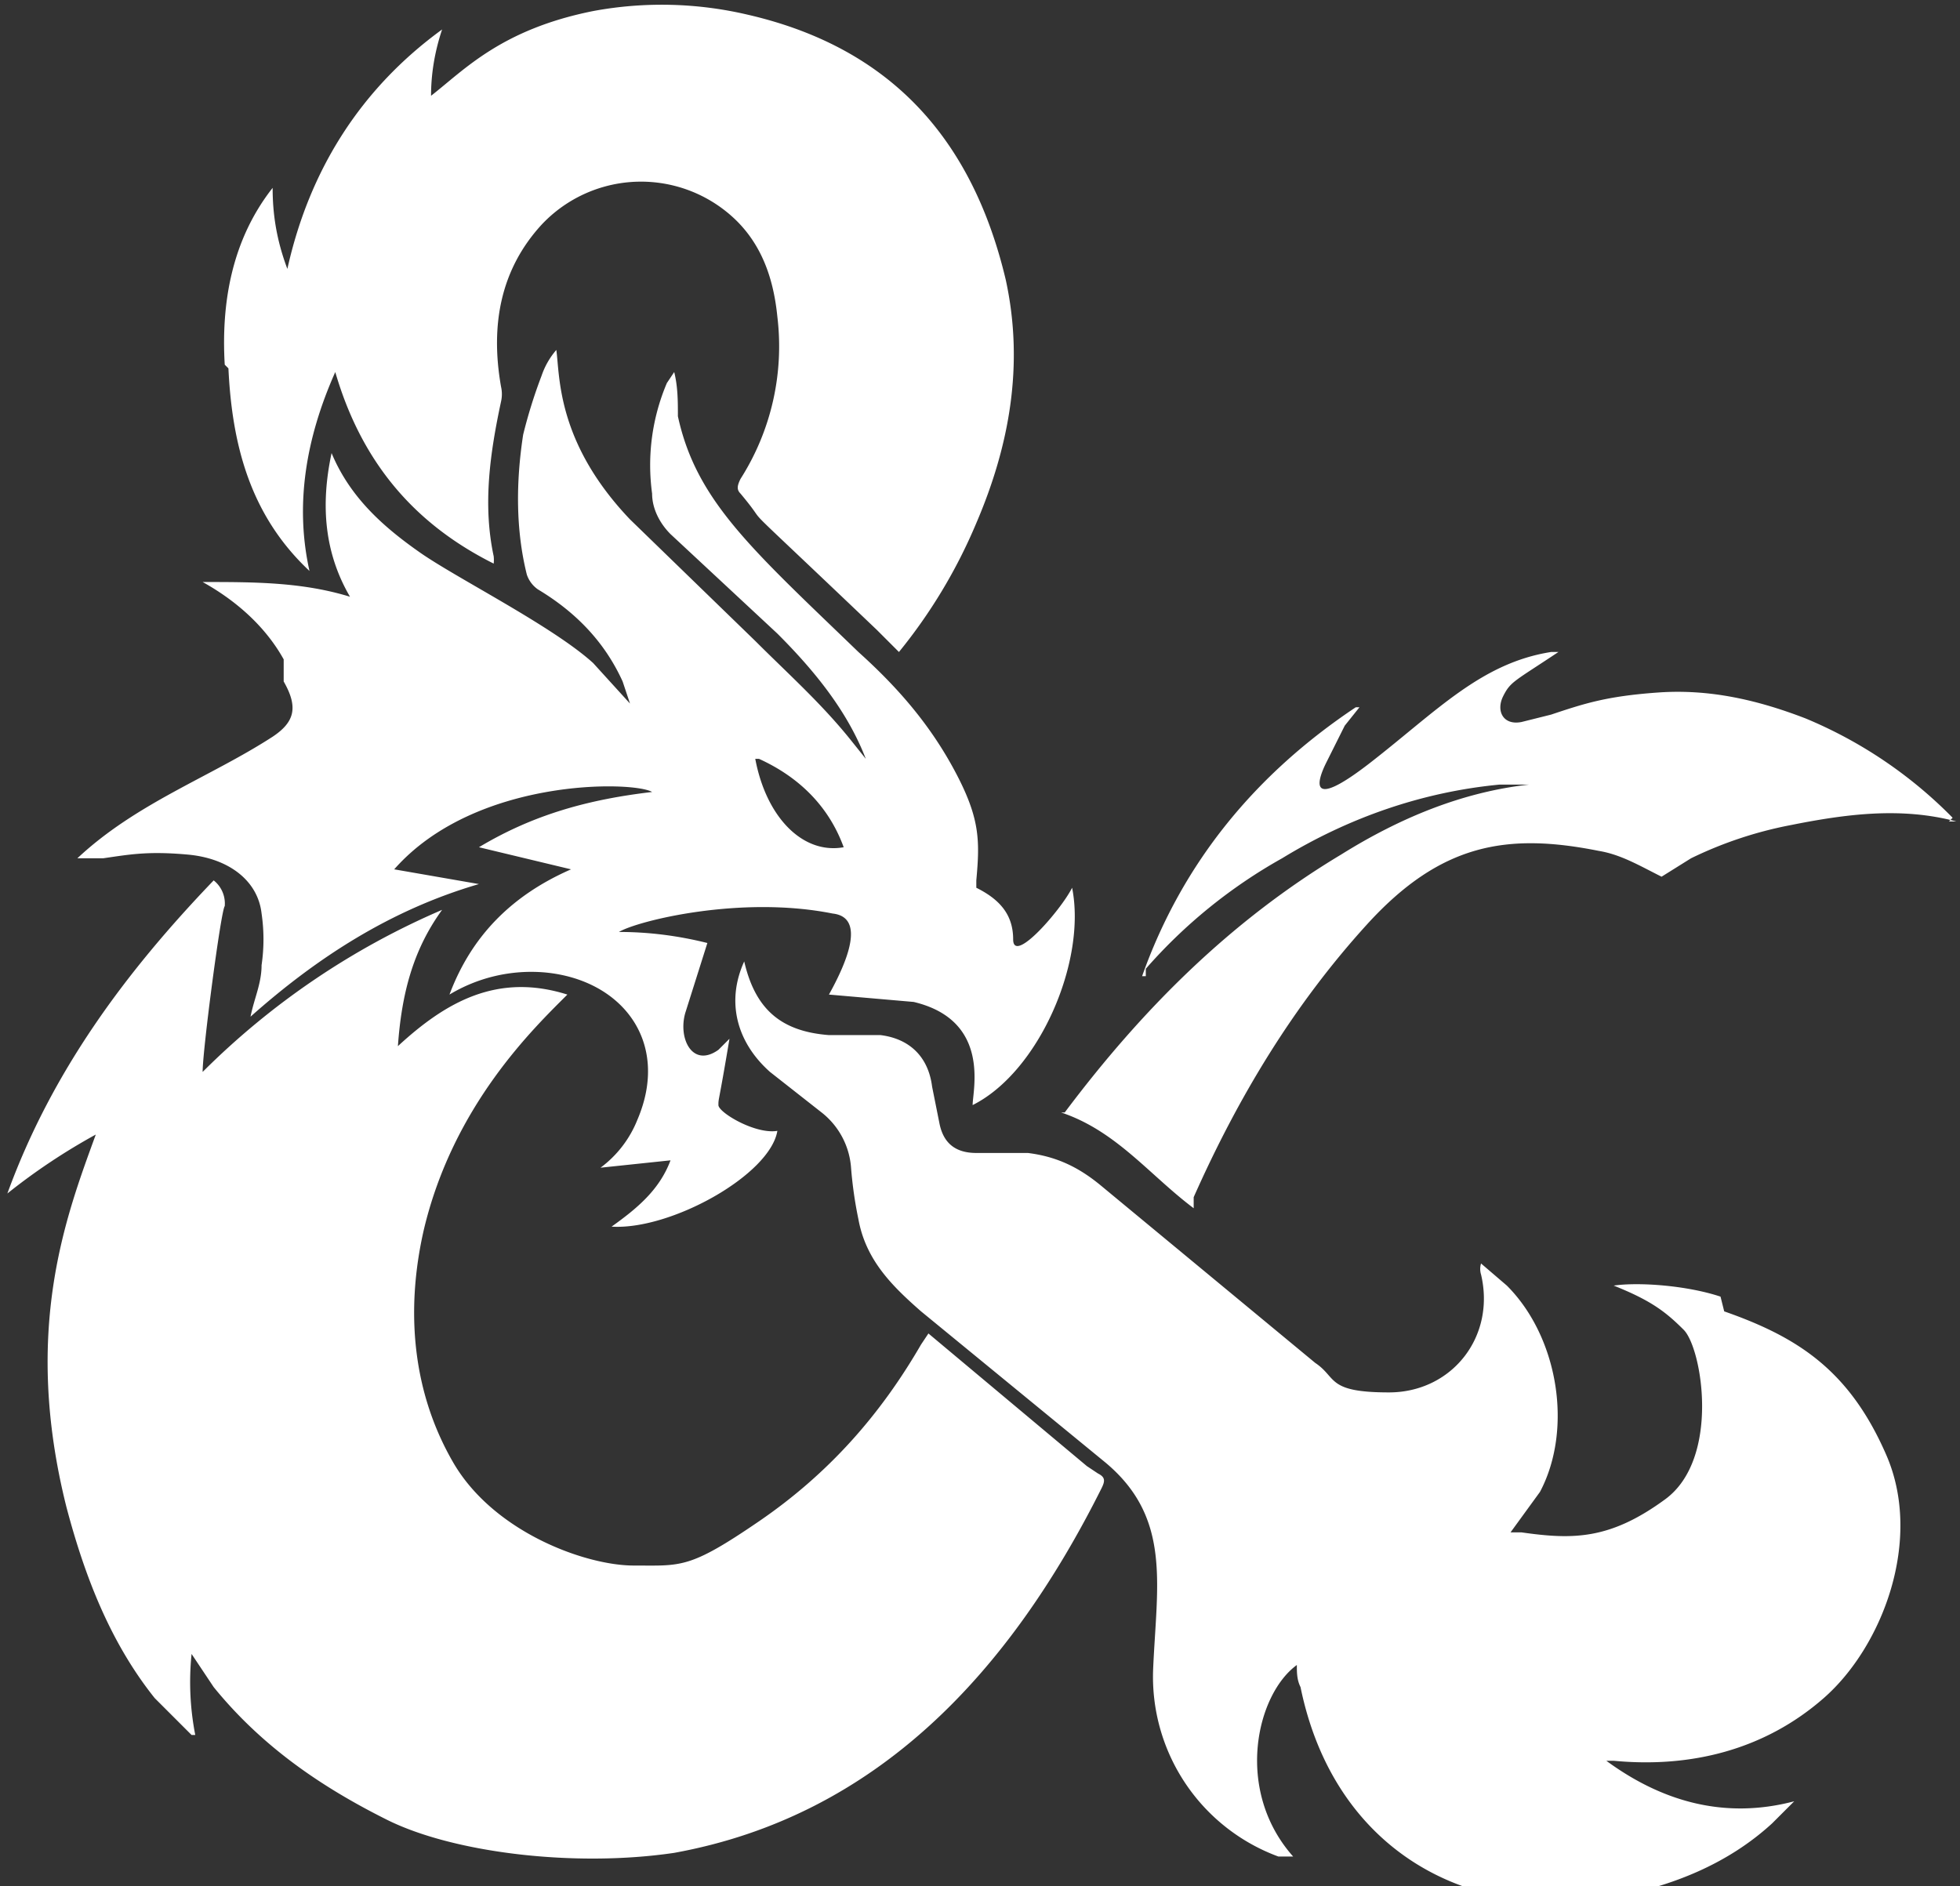 <svg id="Layer_1" data-name="Layer 1" xmlns="http://www.w3.org/2000/svg" viewBox="0 0 532 512"><rect x="0" y="0" width="532" height="512" fill="#333333" stroke="none"/><title>d-and-d</title><path d="M83,99c-1-17,2-34,13-48,0,7,1,14,4,22,6-27,20-49,42-65-2,6-3,12-3,18,9-7,19-18,44-23a102,102,0,0,1,42,1c39,9,61,34,70,72,5,23,1,45-8,66a143,143,0,0,1-21,35l-6-6c-43-41-27-25-37-37-1-1-1-2,0-4a67,67,0,0,0,10-44c-1-10-4-19-11-26a37,37,0,0,0-53,1c-11,12-14,27-11,44a9,9,0,0,1,0,4c-3,14-5,28-2,42a9,9,0,0,1,0,2h0c-22-11-36-28-43-52-8,18-11,36-7,54-16-15-21-34-22-55ZM552,222a121,121,0,0,0-40-27c-13-5-26-8-40-7s-20,3-29,6l-8,2c-5,1-7-3-5-7s3-4,15-12h-2c-19,3-31,16-49,30s-14,4-12,0l5-10,4-5h-1c-27,18-47,42-58,73h1v-2a140,140,0,0,1,37-30c18-11,38-18,59-20h8c-18,2-35,9-51,19-30,18-54,42-75,70h-1c15,5,24,17,36,26h0v-3c12-27,27-52,47-74s38-25,63-20c6,1,11,4,17,7l8-5a108,108,0,0,1,27-9c15-3,30-5,45-1h-2ZM317,398l-43-36-2,3c-11,19-25,35-44,48s-21,12-34,12-38-9-49-28-13-41-8-63c8-34,30-55,39-64-19-6-33,2-46,14,1-14,4-26,12-37a208,208,0,0,0-65,44c0-6,5-44,6-45a8,8,0,0,0-3-7c-24,25-44,52-56,85a167,167,0,0,1,24-16c-8,22-20,53-8,101,5,19,12,37,24,52l10,10h1a75,75,0,0,1-1-22l6,9c13,16,29,27,47,36s51,13,78,9c55-10,91-49,116-99,1-2,1-3-1-4Zm172-46c-9-3-22-4-29-3,10,4,14,7,19,12s10,35-5,46-25,11-39,9h-3l8-11c9-17,5-42-9-56l-7-6a5,5,0,0,0,0,3c4,17-8,32-25,32s-14-4-20-8l-58-48c-6-5-12-8-20-9H287c-6,0-9-3-10-8l-2-10c-1-8-6-13-14-14H247c-13-1-20-7-23-20-5,11-2,22,7,30l14,11a21,21,0,0,1,8,15,111,111,0,0,0,2,14c2,11,9,18,17,25l50,41c18,15,14,33,13,56a52,52,0,0,0,34,51h4c-16-18-10-44,1-52,0,2,0,4,1,6,9,44,45,64,85,57,16-3,31-9,43-20l6-6c-19,5-36,0-51-11h2c21,2,41-3,57-17s27-43,17-66-24-32-44-39ZM99,179c-5-9-13-16-22-21,14,0,27,0,40,4-7-12-8-25-5-39,5,12,14,20,24,27s36,20,47,30l10,11-2-6c-5-11-13-19-23-25a8,8,0,0,1-3-4c-3-12-3-25-1-38a136,136,0,0,1,5-16,21,21,0,0,1,4-7c1,7,0,25,20,46l34,33c9,9,18,17,26,27l4,5c-5-13-14-24-24-34l-29-27c-3-3-5-7-5-11a57,57,0,0,1,4-30l2-3c1,4,1,8,1,12,5,23,20,36,49,64,10,9,19,19,26,32s7,19,6,30v2c6,3,10,7,10,14s13-8,16-14c4,20-9,50-27,59,0-4,5-23-16-28l-23-2c5-9,10-21,1-22-25-5-53,2-58,5,8,0,16,1,24,3l-6,19c-2,7,2,15,9,10l3-3c-3,18-3,16-3,18s10,8,16,7c-2,12-29,27-45,26,7-5,13-10,16-18l-19,2h0a30,30,0,0,0,10-13c9-21-4-38-25-40a43,43,0,0,0-26,6c6-16,17-27,33-34l-25-6c15-9,30-13,47-15-5-3-48-4-70,21l23,4c-24,7-44,20-62,36,1-5,3-9,3-14a48,48,0,0,0,0-14c-1-9-9-15-20-16s-16,0-23,1H43c16-15,36-22,53-33,6-4,7-8,3-15Zm128,27c3,16,13,26,24,24C247,219,239,211,228,206Z" transform="translate(-22 0)" style="fill:#fff"/></svg>